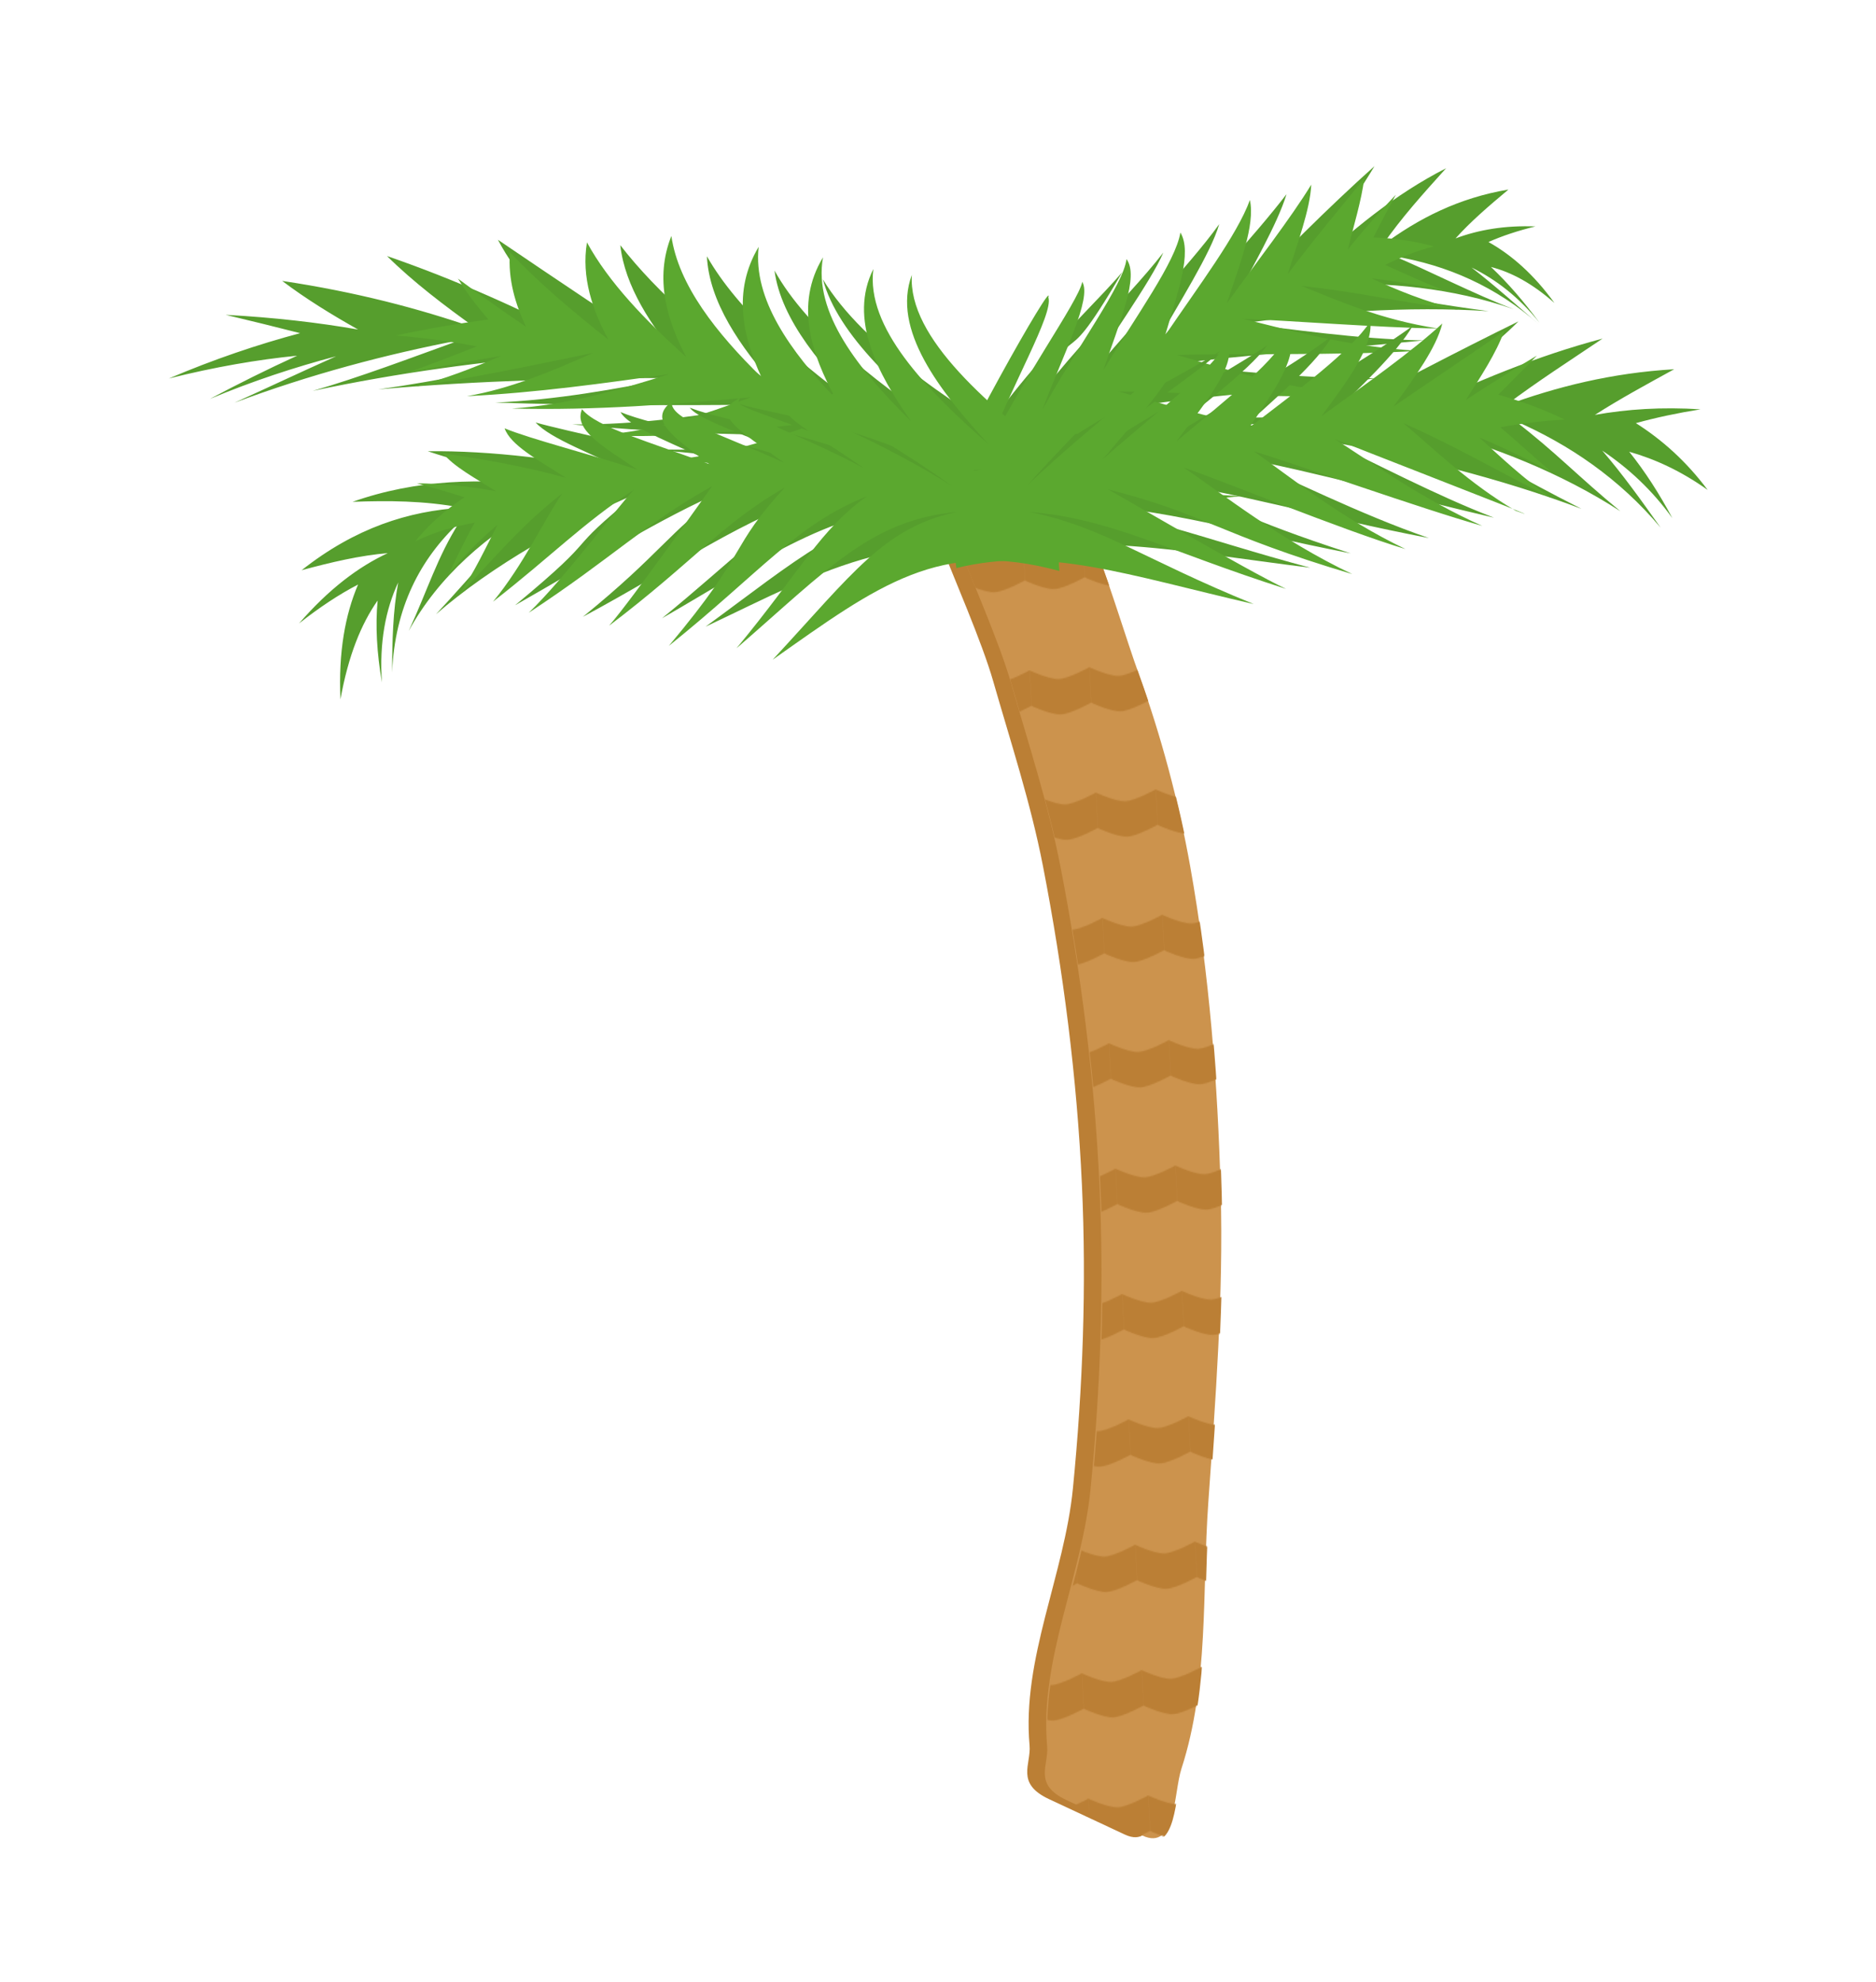 <?xml version="1.0" encoding="UTF-8" standalone="no"?>
<!-- Created with Inkscape (http://www.inkscape.org/) -->

<svg
   xmlns:dc="http://purl.org/dc/elements/1.1/"
   xmlns:cc="http://creativecommons.org/ns#"
   xmlns:rdf="http://www.w3.org/1999/02/22-rdf-syntax-ns#"
   xmlns:svg="http://www.w3.org/2000/svg"
   xmlns="http://www.w3.org/2000/svg"
   xmlns:xlink="http://www.w3.org/1999/xlink"
   xmlns:sodipodi="http://sodipodi.sourceforge.net/DTD/sodipodi-0.dtd"
   xmlns:inkscape="http://www.inkscape.org/namespaces/inkscape"
   sodipodi:docname="smallpalm2.svg"
   inkscape:version="0.91 r13725"
   version="1.1"
   id="svg4193"
   viewBox="0 0 549.176 580.049"
   height="163.703mm"
   width="154.99mm">
  <defs
     id="defs4195">
    <inkscape:path-effect
       effect="envelope"
       id="path-effect7889"
       is_visible="true"
       yy="true"
       xx="true"
       bendpath1="m -197.058,-550.09 275.491,0"
       bendpath2="m 78.433,-550.09 0,1318.063"
       bendpath3="m -197.058,767.973 275.491,0"
       bendpath4="m -197.058,-550.09 0,1318.063" />
    <inkscape:path-effect
       effect="envelope"
       id="path-effect4718"
       is_visible="true"
       yy="true"
       xx="true"
       bendpath1="m -218.818,-553.05 298.422,0"
       bendpath2="M 79.604,-553.05 82.159,1025.013"
       bendpath3="m -218.818,765.965 298.422,0"
       bendpath4="m -218.818,-553.05 0,1319.015"
       bendpath2-nodetypes="cc" />
    <inkscape:path-effect
       effect="envelope"
       id="path-effect4264"
       is_visible="true"
       yy="true"
       xx="true"
       bendpath1="m 118.748,-656.49 1235.858,0"
       bendpath2="m 1354.607,-484.49 0,147.612"
       bendpath3="m 118.748,-336.878 1235.858,0"
       bendpath4="m 118.748,-656.49 0,319.612"
       bendpath2-nodetypes="cc" />
    <inkscape:path-effect
       effect="envelope"
       id="path-effect4863"
       is_visible="true"
       yy="true"
       xx="true"
       bendpath1="m -111.117,882.657 c -166.042,-209.666 680.728,208.477 1549.574,0"
       bendpath2="m 1438.457,882.657 0,292.944"
       bendpath3="m -111.117,1175.601 1549.574,0"
       bendpath4="m -111.117,882.657 0,292.944"
       bendpath1-nodetypes="cc" />
    <inkscape:path-effect
       effect="envelope"
       id="path-effect4264-4"
       is_visible="true"
       yy="true"
       xx="true"
       bendpath1="m 118.748,-656.49 1243.858,152"
       bendpath2="m 1354.607,-484.49 -2,581.612"
       bendpath3="m 118.748,-336.878 1235.858,0"
       bendpath4="m 118.748,-656.49 0,319.612"
       bendpath2-nodetypes="cc"
       bendpath1-nodetypes="cc" />
    <inkscape:path-effect
       effect="envelope"
       id="path-effect4264-7"
       is_visible="true"
       yy="true"
       xx="true"
       bendpath1="m 118.748,-656.49 854.021,-114.551"
       bendpath2="M 1354.607,-484.49 870.946,-175.658"
       bendpath3="m 118.748,-336.878 1235.858,0"
       bendpath4="m 118.748,-656.49 0,319.612"
       bendpath2-nodetypes="cc"
       bendpath1-nodetypes="cc" />
    <inkscape:path-effect
       effect="envelope"
       id="path-effect4264-7-0"
       is_visible="true"
       yy="true"
       xx="true"
       bendpath1="m 118.748,-656.49 854.021,-114.551"
       bendpath2="m 1286.725,-676.824 -280.014,515.308"
       bendpath3="m 118.748,-336.878 1235.858,0"
       bendpath4="m 118.748,-656.49 0,319.612"
       bendpath2-nodetypes="cc"
       bendpath1-nodetypes="cc" />
    <inkscape:path-effect
       effect="envelope"
       id="path-effect4264-7-0-3"
       is_visible="true"
       yy="true"
       xx="true"
       bendpath1="m 118.748,-656.49 854.021,-114.551"
       bendpath2="m 1154.616,-607.306 -283.67,431.648"
       bendpath3="m 118.748,-336.878 1235.858,0"
       bendpath4="m 118.748,-656.49 0,319.612"
       bendpath2-nodetypes="cc"
       bendpath1-nodetypes="cc" />
    <inkscape:path-effect
       effect="envelope"
       id="path-effect4264-7-0-3-6"
       is_visible="true"
       yy="true"
       xx="true"
       bendpath1="m 118.748,-656.49 854.021,-114.551"
       bendpath2="M 1354.607,-484.49 870.946,-175.658"
       bendpath3="m 118.748,-336.878 1235.858,0"
       bendpath4="m 118.748,-656.49 0,319.612"
       bendpath2-nodetypes="cc"
       bendpath1-nodetypes="cc" />
    <inkscape:path-effect
       effect="envelope"
       id="path-effect4264-7-3"
       is_visible="true"
       yy="true"
       xx="true"
       bendpath1="m 118.748,-656.49 854.021,-114.551"
       bendpath2="m 1354.607,-484.49 -72.8,434.536"
       bendpath3="m 118.748,-336.878 1235.858,0"
       bendpath4="m 118.748,-656.49 0,319.612"
       bendpath2-nodetypes="cc"
       bendpath1-nodetypes="cc" />
    <inkscape:path-effect
       effect="envelope"
       id="path-effect4264-7-3-5"
       is_visible="true"
       yy="true"
       xx="true"
       bendpath1="m 118.748,-656.49 854.021,-114.551"
       bendpath2="m 1354.607,-484.49 -72.8,434.536"
       bendpath3="m 118.748,-336.878 1235.858,0"
       bendpath4="m 118.748,-656.49 0,319.612"
       bendpath2-nodetypes="cc"
       bendpath1-nodetypes="cc" />
    <inkscape:path-effect
       effect="envelope"
       id="path-effect4264-7-0-3-4"
       is_visible="true"
       yy="true"
       xx="true"
       bendpath1="m 118.748,-656.49 854.021,-114.551"
       bendpath2="m 1154.616,-607.306 -283.67,431.648"
       bendpath3="m 118.748,-336.878 1235.858,0"
       bendpath4="m 118.748,-656.49 0,319.612"
       bendpath2-nodetypes="cc"
       bendpath1-nodetypes="cc" />
    <inkscape:path-effect
       effect="envelope"
       id="path-effect4264-7-0-6"
       is_visible="true"
       yy="true"
       xx="true"
       bendpath1="m 118.748,-656.49 854.021,-114.551"
       bendpath2="m 1286.725,-676.824 -280.014,515.308"
       bendpath3="m 118.748,-336.878 1235.858,0"
       bendpath4="m 118.748,-656.49 0,319.612"
       bendpath2-nodetypes="cc"
       bendpath1-nodetypes="cc" />
    <inkscape:path-effect
       effect="envelope"
       id="path-effect4264-7-9"
       is_visible="true"
       yy="true"
       xx="true"
       bendpath1="m 118.748,-656.49 854.021,-114.551"
       bendpath2="M 1354.607,-484.49 870.946,-175.658"
       bendpath3="m 118.748,-336.878 1235.858,0"
       bendpath4="m 118.748,-656.49 0,319.612"
       bendpath2-nodetypes="cc"
       bendpath1-nodetypes="cc" />
    <inkscape:path-effect
       effect="envelope"
       id="path-effect4264-7-5"
       is_visible="true"
       yy="true"
       xx="true"
       bendpath1="m 118.748,-656.49 854.021,-114.551"
       bendpath2="M 1354.607,-484.49 870.946,-175.658"
       bendpath3="m 118.748,-336.878 1235.858,0"
       bendpath4="m 118.748,-656.49 0,319.612"
       bendpath2-nodetypes="cc"
       bendpath1-nodetypes="cc" />
    <inkscape:path-effect
       effect="envelope"
       id="path-effect4264-7-0-37"
       is_visible="true"
       yy="true"
       xx="true"
       bendpath1="m 118.748,-656.49 854.021,-114.551"
       bendpath2="m 1286.725,-676.824 -280.014,515.308"
       bendpath3="m 118.748,-336.878 1235.858,0"
       bendpath4="m 118.748,-656.49 0,319.612"
       bendpath2-nodetypes="cc"
       bendpath1-nodetypes="cc" />
    <inkscape:path-effect
       effect="envelope"
       id="path-effect4264-7-0-3-5"
       is_visible="true"
       yy="true"
       xx="true"
       bendpath1="m 118.748,-656.49 854.021,-114.551"
       bendpath2="m 1154.616,-607.306 -283.67,431.648"
       bendpath3="m 118.748,-336.878 1235.858,0"
       bendpath4="m 118.748,-656.49 0,319.612"
       bendpath2-nodetypes="cc"
       bendpath1-nodetypes="cc" />
    <inkscape:path-effect
       effect="envelope"
       id="path-effect4264-7-3-1"
       is_visible="true"
       yy="true"
       xx="true"
       bendpath1="m 118.748,-656.49 854.021,-114.551"
       bendpath2="m 1354.607,-484.49 -72.8,434.536"
       bendpath3="m 118.748,-336.878 1235.858,0"
       bendpath4="m 118.748,-656.49 0,319.612"
       bendpath2-nodetypes="cc"
       bendpath1-nodetypes="cc" />
    <pattern
       patternUnits="userSpaceOnUse"
       width="70"
       height="150"
       patternTransform="translate(-348.18,-201.76)"
       id="pattern7879">
      <rect
         y="-5.6843419e-014"
         x="3.0517578e-005"
         height="19"
         width="70"
         id="rect7798"
         style="opacity:1;fill:#bb7f35;fill-opacity:1;stroke:none;stroke-width:6;stroke-linecap:butt;stroke-linejoin:miter;stroke-miterlimit:4;stroke-dasharray:none;stroke-dashoffset:0;stroke-opacity:1" />
      <rect
         y="19"
         x="0"
         height="131"
         width="70"
         id="rect7798-7"
         style="opacity:1;fill:#bb7f35;fill-opacity:0;stroke:none;stroke-width:6;stroke-linecap:butt;stroke-linejoin:miter;stroke-miterlimit:4;stroke-dasharray:none;stroke-dashoffset:0;stroke-opacity:1" />
    </pattern>
    <pattern
       patternUnits="userSpaceOnUse"
       width="186.676"
       height="104.652"
       patternTransform="translate(-479.88,-126.746)"
       id="pattern7911">
      <path
         sodipodi:nodetypes="csccscc"
         inkscape:connector-curvature="0"
         id="rect7893"
         d="M 0,0 C 0,0 65.054,8.485 96.167,8.485 127.279,8.485 186.676,0 186.676,0 l 0,29.698 c 0,0 -59.397,8.485 -90.51,8.485 C 65.054,38.184 0,29.698 0,29.698 Z"
         style="opacity:1;fill:#bb7f35;fill-opacity:1;stroke:none;stroke-width:6;stroke-linecap:butt;stroke-linejoin:miter;stroke-miterlimit:4;stroke-dasharray:none;stroke-dashoffset:0;stroke-opacity:1" />
      <path
         sodipodi:nodetypes="csccscc"
         inkscape:connector-curvature="0"
         id="rect7893-4"
         d="m 0,29.698 c 0,0 65.054,7.857 96.167,7.857 31.113,0 90.51,-7.857 90.51,-7.857 l 0,67.097 c 0,0 -59.397,7.857 -90.51,7.857 C 65.054,104.652 0,96.795 0,96.795 Z"
         style="opacity:0;fill:#bb7f35;fill-opacity:1;stroke:none;stroke-width:6;stroke-linecap:butt;stroke-linejoin:miter;stroke-miterlimit:4;stroke-dasharray:none;stroke-dashoffset:0;stroke-opacity:1" />
    </pattern>
    <pattern
       patternUnits="userSpaceOnUse"
       width="186.676"
       height="104.652"
       patternTransform="translate(-479.88,-126.746)"
       id="pattern7911-6">
      <path
         sodipodi:nodetypes="csccscc"
         inkscape:connector-curvature="0"
         id="rect7893-7"
         d="M 0,0 C 0,0 65.054,8.485 96.167,8.485 127.279,8.485 186.676,0 186.676,0 l 0,29.698 c 0,0 -59.397,8.485 -90.51,8.485 C 65.054,38.184 0,29.698 0,29.698 Z"
         style="opacity:1;fill:#bb7f35;fill-opacity:1;stroke:none;stroke-width:6;stroke-linecap:butt;stroke-linejoin:miter;stroke-miterlimit:4;stroke-dasharray:none;stroke-dashoffset:0;stroke-opacity:1" />
      <path
         sodipodi:nodetypes="csccscc"
         inkscape:connector-curvature="0"
         id="rect7893-4-0"
         d="m 0,29.698 c 0,0 65.054,7.857 96.167,7.857 31.113,0 90.51,-7.857 90.51,-7.857 l 0,67.097 c 0,0 -59.397,7.857 -90.51,7.857 C 65.054,104.652 0,96.795 0,96.795 Z"
         style="opacity:0;fill:#bb7f35;fill-opacity:1;stroke:none;stroke-width:6;stroke-linecap:butt;stroke-linejoin:miter;stroke-miterlimit:4;stroke-dasharray:none;stroke-dashoffset:0;stroke-opacity:1" />
    </pattern>
    <inkscape:path-effect
       effect="envelope"
       id="path-effect7889-8"
       is_visible="true"
       yy="true"
       xx="true"
       bendpath1="m -201.691,-275.519 275.491,0"
       bendpath2="m 73.8,-275.519 0,1318.063"
       bendpath3="m -201.691,1042.544 275.491,0"
       bendpath4="m -201.691,-275.519 0,1318.063" />
    <inkscape:path-effect
       effect="envelope"
       id="path-effect4718-8"
       is_visible="true"
       yy="true"
       xx="true"
       bendpath1="m -218.818,-553.05 298.422,0"
       bendpath2="M 79.604,-553.05 82.159,1025.013"
       bendpath3="m -218.818,765.965 298.422,0"
       bendpath4="m -218.818,-553.05 0,1319.015"
       bendpath2-nodetypes="cc" />
    <inkscape:path-effect
       bendpath1-nodetypes="cc"
       bendpath4="m -111.117,882.657 0,292.944"
       bendpath3="m -111.117,1175.601 1549.574,0"
       bendpath2="m 1438.457,882.657 0,292.944"
       bendpath1="m -111.117,882.657 c -166.042,-209.666 680.728,208.477 1549.574,0"
       xx="true"
       yy="true"
       is_visible="true"
       id="path-effect4863-7"
       effect="envelope" />
    <inkscape:path-effect
       effect="envelope"
       id="path-effect4264-7-0-3-61"
       is_visible="true"
       yy="true"
       xx="true"
       bendpath1="m 118.748,-656.49 854.021,-114.551"
       bendpath2="m 1154.616,-607.306 -283.67,431.648"
       bendpath3="m 118.748,-336.878 1235.858,0"
       bendpath4="m 118.748,-656.49 0,319.612"
       bendpath2-nodetypes="cc"
       bendpath1-nodetypes="cc" />
    <inkscape:path-effect
       effect="envelope"
       id="path-effect4264-7-3-50"
       is_visible="true"
       yy="true"
       xx="true"
       bendpath1="m 118.748,-656.49 854.021,-114.551"
       bendpath2="m 1354.607,-484.49 -72.8,434.536"
       bendpath3="m 118.748,-336.878 1235.858,0"
       bendpath4="m 118.748,-656.49 0,319.612"
       bendpath2-nodetypes="cc"
       bendpath1-nodetypes="cc" />
    <inkscape:path-effect
       effect="envelope"
       id="path-effect4264-7-7"
       is_visible="true"
       yy="true"
       xx="true"
       bendpath1="m 118.748,-656.49 854.021,-114.551"
       bendpath2="M 1354.607,-484.49 870.946,-175.658"
       bendpath3="m 118.748,-336.878 1235.858,0"
       bendpath4="m 118.748,-656.49 0,319.612"
       bendpath2-nodetypes="cc"
       bendpath1-nodetypes="cc" />
    <inkscape:path-effect
       effect="envelope"
       id="path-effect4264-7-0-4"
       is_visible="true"
       yy="true"
       xx="true"
       bendpath1="m 118.748,-656.49 854.021,-114.551"
       bendpath2="m 1286.725,-676.824 -280.014,515.308"
       bendpath3="m 118.748,-336.878 1235.858,0"
       bendpath4="m 118.748,-656.49 0,319.612"
       bendpath2-nodetypes="cc"
       bendpath1-nodetypes="cc" />
    <pattern
       patternUnits="userSpaceOnUse"
       width="186.676"
       height="104.652"
       patternTransform="translate(-479.88,-126.746)"
       id="pattern7911-1">
      <path
         sodipodi:nodetypes="csccscc"
         inkscape:connector-curvature="0"
         id="rect7893-42"
         d="M 0,0 C 0,0 65.054,8.485 96.167,8.485 127.279,8.485 186.676,0 186.676,0 l 0,29.698 c 0,0 -59.397,8.485 -90.51,8.485 C 65.054,38.184 0,29.698 0,29.698 Z"
         style="opacity:1;fill:#bb7f35;fill-opacity:1;stroke:none;stroke-width:6;stroke-linecap:butt;stroke-linejoin:miter;stroke-miterlimit:4;stroke-dasharray:none;stroke-dashoffset:0;stroke-opacity:1" />
      <path
         sodipodi:nodetypes="csccscc"
         inkscape:connector-curvature="0"
         id="rect7893-4-1"
         d="m 0,29.698 c 0,0 65.054,7.857 96.167,7.857 31.113,0 90.51,-7.857 90.51,-7.857 l 0,67.097 c 0,0 -59.397,7.857 -90.51,7.857 C 65.054,104.652 0,96.795 0,96.795 Z"
         style="opacity:0;fill:#bb7f35;fill-opacity:1;stroke:none;stroke-width:6;stroke-linecap:butt;stroke-linejoin:miter;stroke-miterlimit:4;stroke-dasharray:none;stroke-dashoffset:0;stroke-opacity:1" />
    </pattern>
    <inkscape:path-effect
       effect="envelope"
       id="path-effect7889-3"
       is_visible="true"
       yy="true"
       xx="true"
       bendpath1="m -197.058,-550.09 275.491,0"
       bendpath2="m 78.433,-550.09 0,1318.063"
       bendpath3="m -197.058,767.973 275.491,0"
       bendpath4="m -197.058,-550.09 0,1318.063" />
    <filter
       style="color-interpolation-filters:sRGB"
       inkscape:label="Lightness-Contrast"
       id="filter4779">
      <feColorMatrix
         values="0.932 0 0 -0.04 0.034 0 0.932 0 -0.04 0.034 0 0 0.932 -0.04 0.034 0 0 0 1 0"
         id="feColorMatrix4781" />
    </filter>
    <filter
       style="color-interpolation-filters:sRGB"
       inkscape:label="Lightness-Contrast"
       id="filter4783">
      <feColorMatrix
         values="0.932 0 0 -0.04 0.034 0 0.932 0 -0.04 0.034 0 0 0.932 -0.04 0.034 0 0 0 1 0"
         id="feColorMatrix4785" />
    </filter>
    <filter
       style="color-interpolation-filters:sRGB"
       inkscape:label="Lightness-Contrast"
       id="filter4779-7">
      <feColorMatrix
         values="0.932 0 0 -0.04 0.034 0 0.932 0 -0.04 0.034 0 0 0.932 -0.04 0.034 0 0 0 1 0"
         id="feColorMatrix4781-4" />
    </filter>
    <pattern
       patternUnits="userSpaceOnUse"
       width="186.676"
       height="104.652"
       patternTransform="translate(-479.88,-126.746)"
       id="pattern7911-1-1">
      <path
         sodipodi:nodetypes="csccscc"
         inkscape:connector-curvature="0"
         id="rect7893-42-4"
         d="M 0,0 C 0,0 65.054,8.485 96.167,8.485 127.279,8.485 186.676,0 186.676,0 l 0,29.698 c 0,0 -59.397,8.485 -90.51,8.485 C 65.054,38.184 0,29.698 0,29.698 Z"
         style="opacity:1;fill:#bb7f35;fill-opacity:1;stroke:none;stroke-width:6;stroke-linecap:butt;stroke-linejoin:miter;stroke-miterlimit:4;stroke-dasharray:none;stroke-dashoffset:0;stroke-opacity:1" />
      <path
         sodipodi:nodetypes="csccscc"
         inkscape:connector-curvature="0"
         id="rect7893-4-1-5"
         d="m 0,29.698 c 0,0 65.054,7.857 96.167,7.857 31.113,0 90.51,-7.857 90.51,-7.857 l 0,67.097 c 0,0 -59.397,7.857 -90.51,7.857 C 65.054,104.652 0,96.795 0,96.795 Z"
         style="opacity:0;fill:#bb7f35;fill-opacity:1;stroke:none;stroke-width:6;stroke-linecap:butt;stroke-linejoin:miter;stroke-miterlimit:4;stroke-dasharray:none;stroke-dashoffset:0;stroke-opacity:1" />
    </pattern>
    <inkscape:path-effect
       effect="envelope"
       id="path-effect7889-3-1"
       is_visible="true"
       yy="true"
       xx="true"
       bendpath1="m -197.058,-550.09 275.491,0"
       bendpath2="m 78.433,-550.09 0,1318.063"
       bendpath3="m -197.058,767.973 275.491,0"
       bendpath4="m -197.058,-550.09 0,1318.063" />
    <filter
       style="color-interpolation-filters:sRGB"
       inkscape:label="Lightness-Contrast"
       id="filter4783-2">
      <feColorMatrix
         values="0.932 0 0 -0.04 0.034 0 0.932 0 -0.04 0.034 0 0 0.932 -0.04 0.034 0 0 0 1 0"
         id="feColorMatrix4785-8" />
    </filter>
    <inkscape:path-effect
       effect="envelope"
       id="path-effect4264-7-0-3-61-1"
       is_visible="true"
       yy="true"
       xx="true"
       bendpath1="m 118.748,-656.49 854.021,-114.551"
       bendpath2="m 1154.616,-607.306 -283.67,431.648"
       bendpath3="m 118.748,-336.878 1235.858,0"
       bendpath4="m 118.748,-656.49 0,319.612"
       bendpath2-nodetypes="cc"
       bendpath1-nodetypes="cc" />
    <inkscape:path-effect
       effect="envelope"
       id="path-effect4264-7-3-50-8"
       is_visible="true"
       yy="true"
       xx="true"
       bendpath1="m 118.748,-656.49 854.021,-114.551"
       bendpath2="m 1354.607,-484.49 -72.8,434.536"
       bendpath3="m 118.748,-336.878 1235.858,0"
       bendpath4="m 118.748,-656.49 0,319.612"
       bendpath2-nodetypes="cc"
       bendpath1-nodetypes="cc" />
    <inkscape:path-effect
       effect="envelope"
       id="path-effect4264-7-7-7"
       is_visible="true"
       yy="true"
       xx="true"
       bendpath1="m 118.748,-656.49 854.021,-114.551"
       bendpath2="M 1354.607,-484.49 870.946,-175.658"
       bendpath3="m 118.748,-336.878 1235.858,0"
       bendpath4="m 118.748,-656.49 0,319.612"
       bendpath2-nodetypes="cc"
       bendpath1-nodetypes="cc" />
    <inkscape:path-effect
       effect="envelope"
       id="path-effect4264-7-0-4-3"
       is_visible="true"
       yy="true"
       xx="true"
       bendpath1="m 118.748,-656.49 854.021,-114.551"
       bendpath2="m 1286.725,-676.824 -280.014,515.308"
       bendpath3="m 118.748,-336.878 1235.858,0"
       bendpath4="m 118.748,-656.49 0,319.612"
       bendpath2-nodetypes="cc"
       bendpath1-nodetypes="cc" />
    <inkscape:path-effect
       effect="envelope"
       id="path-effect4264-7-0-3-7"
       is_visible="true"
       yy="true"
       xx="true"
       bendpath1="m 118.748,-656.49 854.021,-114.551"
       bendpath2="m 1154.616,-607.306 -283.67,431.648"
       bendpath3="m 118.748,-336.878 1235.858,0"
       bendpath4="m 118.748,-656.49 0,319.612"
       bendpath2-nodetypes="cc"
       bendpath1-nodetypes="cc" />
    <inkscape:path-effect
       effect="envelope"
       id="path-effect4264-7-3-19"
       is_visible="true"
       yy="true"
       xx="true"
       bendpath1="m 118.748,-656.49 854.021,-114.551"
       bendpath2="m 1354.607,-484.49 -72.8,434.536"
       bendpath3="m 118.748,-336.878 1235.858,0"
       bendpath4="m 118.748,-656.49 0,319.612"
       bendpath2-nodetypes="cc"
       bendpath1-nodetypes="cc" />
    <inkscape:path-effect
       effect="envelope"
       id="path-effect4264-7-54"
       is_visible="true"
       yy="true"
       xx="true"
       bendpath1="m 118.748,-656.49 854.021,-114.551"
       bendpath2="M 1354.607,-484.49 870.946,-175.658"
       bendpath3="m 118.748,-336.878 1235.858,0"
       bendpath4="m 118.748,-656.49 0,319.612"
       bendpath2-nodetypes="cc"
       bendpath1-nodetypes="cc" />
    <inkscape:path-effect
       effect="envelope"
       id="path-effect4264-7-0-5"
       is_visible="true"
       yy="true"
       xx="true"
       bendpath1="m 118.748,-656.49 854.021,-114.551"
       bendpath2="m 1286.725,-676.824 -280.014,515.308"
       bendpath3="m 118.748,-336.878 1235.858,0"
       bendpath4="m 118.748,-656.49 0,319.612"
       bendpath2-nodetypes="cc"
       bendpath1-nodetypes="cc" />
    <pattern
       inkscape:collect="always"
       xlink:href="#pattern7911-8"
       id="pattern7917-3"
       patternTransform="matrix(0.303,0.016,-0.059,1.131,-479.88,-126.746)" />
    <pattern
       patternUnits="userSpaceOnUse"
       width="186.676"
       height="104.652"
       patternTransform="translate(-479.88,-126.746)"
       id="pattern7911-8">
      <path
         sodipodi:nodetypes="csccscc"
         inkscape:connector-curvature="0"
         id="rect7893-8"
         d="M 0,0 C 0,0 65.054,8.485 96.167,8.485 127.279,8.485 186.676,0 186.676,0 l 0,29.698 c 0,0 -59.397,8.485 -90.51,8.485 C 65.054,38.184 0,29.698 0,29.698 Z"
         style="opacity:1;fill:#bb7f35;fill-opacity:1;stroke:none;stroke-width:6;stroke-linecap:butt;stroke-linejoin:miter;stroke-miterlimit:4;stroke-dasharray:none;stroke-dashoffset:0;stroke-opacity:1" />
      <path
         sodipodi:nodetypes="csccscc"
         inkscape:connector-curvature="0"
         id="rect7893-4-6"
         d="m 0,29.698 c 0,0 65.054,7.857 96.167,7.857 31.113,0 90.51,-7.857 90.51,-7.857 l 0,67.097 c 0,0 -59.397,7.857 -90.51,7.857 C 65.054,104.652 0,96.795 0,96.795 Z"
         style="opacity:0;fill:#bb7f35;fill-opacity:1;stroke:none;stroke-width:6;stroke-linecap:butt;stroke-linejoin:miter;stroke-miterlimit:4;stroke-dasharray:none;stroke-dashoffset:0;stroke-opacity:1" />
    </pattern>
    <inkscape:path-effect
       effect="envelope"
       id="path-effect7889-4"
       is_visible="true"
       yy="true"
       xx="true"
       bendpath1="m -197.058,-550.09 275.491,0"
       bendpath2="m 78.433,-550.09 0,1318.063"
       bendpath3="m -197.058,767.973 275.491,0"
       bendpath4="m -197.058,-550.09 0,1318.063" />
    <pattern
       patternUnits="userSpaceOnUse"
       width="186.676"
       height="104.652"
       patternTransform="translate(-479.88,-126.746)"
       id="pattern7911-8-2">
      <path
         sodipodi:nodetypes="csccscc"
         inkscape:connector-curvature="0"
         id="rect7893-8-2"
         d="M 0,0 C 0,0 65.054,8.485 96.167,8.485 127.279,8.485 186.676,0 186.676,0 l 0,29.698 c 0,0 -59.397,8.485 -90.51,8.485 C 65.054,38.184 0,29.698 0,29.698 Z"
         style="opacity:1;fill:#bb7f35;fill-opacity:1;stroke:none;stroke-width:6;stroke-linecap:butt;stroke-linejoin:miter;stroke-miterlimit:4;stroke-dasharray:none;stroke-dashoffset:0;stroke-opacity:1" />
      <path
         sodipodi:nodetypes="csccscc"
         inkscape:connector-curvature="0"
         id="rect7893-4-6-2"
         d="m 0,29.698 c 0,0 65.054,7.857 96.167,7.857 31.113,0 90.51,-7.857 90.51,-7.857 l 0,67.097 c 0,0 -59.397,7.857 -90.51,7.857 C 65.054,104.652 0,96.795 0,96.795 Z"
         style="opacity:0;fill:#bb7f35;fill-opacity:1;stroke:none;stroke-width:6;stroke-linecap:butt;stroke-linejoin:miter;stroke-miterlimit:4;stroke-dasharray:none;stroke-dashoffset:0;stroke-opacity:1" />
    </pattern>
    <inkscape:path-effect
       effect="envelope"
       id="path-effect7889-4-6"
       is_visible="true"
       yy="true"
       xx="true"
       bendpath1="m -197.058,-550.09 275.491,0"
       bendpath2="m 78.433,-550.09 0,1318.063"
       bendpath3="m -197.058,767.973 275.491,0"
       bendpath4="m -197.058,-550.09 0,1318.063" />
    <inkscape:path-effect
       effect="envelope"
       id="path-effect4264-7-0-3-7-8"
       is_visible="true"
       yy="true"
       xx="true"
       bendpath1="m 118.748,-656.49 854.021,-114.551"
       bendpath2="m 1154.616,-607.306 -283.67,431.648"
       bendpath3="m 118.748,-336.878 1235.858,0"
       bendpath4="m 118.748,-656.49 0,319.612"
       bendpath2-nodetypes="cc"
       bendpath1-nodetypes="cc" />
    <inkscape:path-effect
       effect="envelope"
       id="path-effect4264-7-3-19-3"
       is_visible="true"
       yy="true"
       xx="true"
       bendpath1="m 118.748,-656.49 854.021,-114.551"
       bendpath2="m 1354.607,-484.49 -72.8,434.536"
       bendpath3="m 118.748,-336.878 1235.858,0"
       bendpath4="m 118.748,-656.49 0,319.612"
       bendpath2-nodetypes="cc"
       bendpath1-nodetypes="cc" />
    <inkscape:path-effect
       effect="envelope"
       id="path-effect4264-7-54-4"
       is_visible="true"
       yy="true"
       xx="true"
       bendpath1="m 118.748,-656.49 854.021,-114.551"
       bendpath2="M 1354.607,-484.49 870.946,-175.658"
       bendpath3="m 118.748,-336.878 1235.858,0"
       bendpath4="m 118.748,-656.49 0,319.612"
       bendpath2-nodetypes="cc"
       bendpath1-nodetypes="cc" />
    <inkscape:path-effect
       effect="envelope"
       id="path-effect4264-7-0-5-2"
       is_visible="true"
       yy="true"
       xx="true"
       bendpath1="m 118.748,-656.49 854.021,-114.551"
       bendpath2="m 1286.725,-676.824 -280.014,515.308"
       bendpath3="m 118.748,-336.878 1235.858,0"
       bendpath4="m 118.748,-656.49 0,319.612"
       bendpath2-nodetypes="cc"
       bendpath1-nodetypes="cc" />
    <filter
       style="color-interpolation-filters:sRGB"
       inkscape:label="Lightness-Contrast"
       id="filter6166">
      <feColorMatrix
         values="0.828 0 0 -0.043 0.086 0 0.828 0 -0.043 0.086 0 0 0.828 -0.043 0.086 0 0 0 1 0"
         id="feColorMatrix6168"
         result="fbSourceGraphic" />
      <feColorMatrix
         result="fbSourceGraphicAlpha"
         in="fbSourceGraphic"
         values="0 0 0 -1 0 0 0 0 -1 0 0 0 0 -1 0 0 0 0 1 0"
         id="feColorMatrix6182" />
      <feColorMatrix
         id="feColorMatrix6184"
         values="0.828 0 0 -0.043 0.086 0 0.828 0 -0.043 0.086 0 0 0.828 -0.043 0.086 0 0 0 1 0"
         in="fbSourceGraphic"
         result="fbSourceGraphic" />
      <feColorMatrix
         result="fbSourceGraphicAlpha"
         in="fbSourceGraphic"
         values="0 0 0 -1 0 0 0 0 -1 0 0 0 0 -1 0 0 0 0 1 0"
         id="feColorMatrix6198" />
      <feColorMatrix
         id="feColorMatrix6200"
         values="0.828 0 0 -0.043 0.086 0 0.828 0 -0.043 0.086 0 0 0.828 -0.043 0.086 0 0 0 1 0"
         in="fbSourceGraphic" />
    </filter>
    <filter
       style="color-interpolation-filters:sRGB"
       inkscape:label="Lightness-Contrast"
       id="filter6170">
      <feColorMatrix
         values="0.828 0 0 -0.043 0.086 0 0.828 0 -0.043 0.086 0 0 0.828 -0.043 0.086 0 0 0 1 0"
         id="feColorMatrix6172"
         result="fbSourceGraphic" />
      <feColorMatrix
         result="fbSourceGraphicAlpha"
         in="fbSourceGraphic"
         values="0 0 0 -1 0 0 0 0 -1 0 0 0 0 -1 0 0 0 0 1 0"
         id="feColorMatrix6186" />
      <feColorMatrix
         id="feColorMatrix6188"
         values="0.828 0 0 -0.043 0.086 0 0.828 0 -0.043 0.086 0 0 0.828 -0.043 0.086 0 0 0 1 0"
         in="fbSourceGraphic"
         result="fbSourceGraphic" />
      <feColorMatrix
         result="fbSourceGraphicAlpha"
         in="fbSourceGraphic"
         values="0 0 0 -1 0 0 0 0 -1 0 0 0 0 -1 0 0 0 0 1 0"
         id="feColorMatrix6202" />
      <feColorMatrix
         id="feColorMatrix6204"
         values="0.828 0 0 -0.043 0.086 0 0.828 0 -0.043 0.086 0 0 0.828 -0.043 0.086 0 0 0 1 0"
         in="fbSourceGraphic" />
    </filter>
    <filter
       style="color-interpolation-filters:sRGB"
       inkscape:label="Lightness-Contrast"
       id="filter6174">
      <feColorMatrix
         values="0.828 0 0 -0.043 0.086 0 0.828 0 -0.043 0.086 0 0 0.828 -0.043 0.086 0 0 0 1 0"
         id="feColorMatrix6176"
         result="fbSourceGraphic" />
      <feColorMatrix
         result="fbSourceGraphicAlpha"
         in="fbSourceGraphic"
         values="0 0 0 -1 0 0 0 0 -1 0 0 0 0 -1 0 0 0 0 1 0"
         id="feColorMatrix6190" />
      <feColorMatrix
         id="feColorMatrix6192"
         values="0.828 0 0 -0.043 0.086 0 0.828 0 -0.043 0.086 0 0 0.828 -0.043 0.086 0 0 0 1 0"
         in="fbSourceGraphic"
         result="fbSourceGraphic" />
      <feColorMatrix
         result="fbSourceGraphicAlpha"
         in="fbSourceGraphic"
         values="0 0 0 -1 0 0 0 0 -1 0 0 0 0 -1 0 0 0 0 1 0"
         id="feColorMatrix6206" />
      <feColorMatrix
         id="feColorMatrix6208"
         values="0.828 0 0 -0.043 0.086 0 0.828 0 -0.043 0.086 0 0 0.828 -0.043 0.086 0 0 0 1 0"
         in="fbSourceGraphic" />
    </filter>
    <filter
       style="color-interpolation-filters:sRGB"
       inkscape:label="Lightness-Contrast"
       id="filter6178">
      <feColorMatrix
         values="0.828 0 0 -0.043 0.086 0 0.828 0 -0.043 0.086 0 0 0.828 -0.043 0.086 0 0 0 1 0"
         id="feColorMatrix6180"
         result="fbSourceGraphic" />
      <feColorMatrix
         result="fbSourceGraphicAlpha"
         in="fbSourceGraphic"
         values="0 0 0 -1 0 0 0 0 -1 0 0 0 0 -1 0 0 0 0 1 0"
         id="feColorMatrix6194" />
      <feColorMatrix
         id="feColorMatrix6196"
         values="0.828 0 0 -0.043 0.086 0 0.828 0 -0.043 0.086 0 0 0.828 -0.043 0.086 0 0 0 1 0"
         in="fbSourceGraphic"
         result="fbSourceGraphic" />
      <feColorMatrix
         result="fbSourceGraphicAlpha"
         in="fbSourceGraphic"
         values="0 0 0 -1 0 0 0 0 -1 0 0 0 0 -1 0 0 0 0 1 0"
         id="feColorMatrix6210" />
      <feColorMatrix
         id="feColorMatrix6212"
         values="0.828 0 0 -0.043 0.086 0 0.828 0 -0.043 0.086 0 0 0.828 -0.043 0.086 0 0 0 1 0"
         in="fbSourceGraphic" />
    </filter>
    <inkscape:path-effect
       effect="envelope"
       id="path-effect4718-81"
       is_visible="true"
       yy="true"
       xx="true"
       bendpath1="m -218.818,-553.05 298.422,0"
       bendpath2="M 79.604,-553.05 82.159,1025.013"
       bendpath3="m -218.818,765.965 298.422,0"
       bendpath4="m -218.818,-553.05 0,1319.015"
       bendpath2-nodetypes="cc" />
    <pattern
       patternUnits="userSpaceOnUse"
       width="186.676"
       height="104.652"
       patternTransform="translate(-479.88,-126.746)"
       id="pattern7911-6-9">
      <path
         sodipodi:nodetypes="csccscc"
         inkscape:connector-curvature="0"
         id="rect7893-7-1"
         d="M 0,0 C 0,0 65.054,8.485 96.167,8.485 127.279,8.485 186.676,0 186.676,0 l 0,29.698 c 0,0 -59.397,8.485 -90.51,8.485 C 65.054,38.184 0,29.698 0,29.698 Z"
         style="opacity:1;fill:#bb7f35;fill-opacity:1;stroke:none;stroke-width:6;stroke-linecap:butt;stroke-linejoin:miter;stroke-miterlimit:4;stroke-dasharray:none;stroke-dashoffset:0;stroke-opacity:1" />
      <path
         sodipodi:nodetypes="csccscc"
         inkscape:connector-curvature="0"
         id="rect7893-4-0-9"
         d="m 0,29.698 c 0,0 65.054,7.857 96.167,7.857 31.113,0 90.51,-7.857 90.51,-7.857 l 0,67.097 c 0,0 -59.397,7.857 -90.51,7.857 C 65.054,104.652 0,96.795 0,96.795 Z"
         style="opacity:0;fill:#bb7f35;fill-opacity:1;stroke:none;stroke-width:6;stroke-linecap:butt;stroke-linejoin:miter;stroke-miterlimit:4;stroke-dasharray:none;stroke-dashoffset:0;stroke-opacity:1" />
    </pattern>
    <inkscape:path-effect
       effect="envelope"
       id="path-effect4718-8-6"
       is_visible="true"
       yy="true"
       xx="true"
       bendpath1="m -218.818,-553.05 298.422,0"
       bendpath2="M 79.604,-553.05 82.159,1025.013"
       bendpath3="m -218.818,765.965 298.422,0"
       bendpath4="m -218.818,-553.05 0,1319.015"
       bendpath2-nodetypes="cc" />
    <pattern
       inkscape:collect="always"
       xlink:href="#pattern7911-6-9"
       id="pattern6243"
       patternTransform="matrix(0.241,0,0,1.052,-479.88,-126.746)" />
    <pattern
       patternUnits="userSpaceOnUse"
       width="186.676"
       height="104.652"
       patternTransform="translate(-479.88,-126.746)"
       id="pattern6245">
      <path
         sodipodi:nodetypes="csccscc"
         inkscape:connector-curvature="0"
         id="path6247"
         d="M 0,0 C 0,0 65.054,8.485 96.167,8.485 127.279,8.485 186.676,0 186.676,0 l 0,29.698 c 0,0 -59.397,8.485 -90.51,8.485 C 65.054,38.184 0,29.698 0,29.698 Z"
         style="opacity:1;fill:#bb7f35;fill-opacity:1;stroke:none;stroke-width:6;stroke-linecap:butt;stroke-linejoin:miter;stroke-miterlimit:4;stroke-dasharray:none;stroke-dashoffset:0;stroke-opacity:1" />
      <path
         sodipodi:nodetypes="csccscc"
         inkscape:connector-curvature="0"
         id="path6249"
         d="m 0,29.698 c 0,0 65.054,7.857 96.167,7.857 31.113,0 90.51,-7.857 90.51,-7.857 l 0,67.097 c 0,0 -59.397,7.857 -90.51,7.857 C 65.054,104.652 0,96.795 0,96.795 Z"
         style="opacity:0;fill:#bb7f35;fill-opacity:1;stroke:none;stroke-width:6;stroke-linecap:butt;stroke-linejoin:miter;stroke-miterlimit:4;stroke-dasharray:none;stroke-dashoffset:0;stroke-opacity:1" />
    </pattern>
    <pattern
       inkscape:collect="always"
       xlink:href="#pattern7911-6-9"
       id="pattern6251"
       patternTransform="matrix(0.241,0,0,1.052,-479.88,-126.746)" />
    <pattern
       patternUnits="userSpaceOnUse"
       width="186.676"
       height="104.652"
       patternTransform="translate(-479.88,-126.746)"
       id="pattern6253">
      <path
         sodipodi:nodetypes="csccscc"
         inkscape:connector-curvature="0"
         id="path6255"
         d="M 0,0 C 0,0 65.054,8.485 96.167,8.485 127.279,8.485 186.676,0 186.676,0 l 0,29.698 c 0,0 -59.397,8.485 -90.51,8.485 C 65.054,38.184 0,29.698 0,29.698 Z"
         style="opacity:1;fill:#bb7f35;fill-opacity:1;stroke:none;stroke-width:6;stroke-linecap:butt;stroke-linejoin:miter;stroke-miterlimit:4;stroke-dasharray:none;stroke-dashoffset:0;stroke-opacity:1" />
      <path
         sodipodi:nodetypes="csccscc"
         inkscape:connector-curvature="0"
         id="path6257"
         d="m 0,29.698 c 0,0 65.054,7.857 96.167,7.857 31.113,0 90.51,-7.857 90.51,-7.857 l 0,67.097 c 0,0 -59.397,7.857 -90.51,7.857 C 65.054,104.652 0,96.795 0,96.795 Z"
         style="opacity:0;fill:#bb7f35;fill-opacity:1;stroke:none;stroke-width:6;stroke-linecap:butt;stroke-linejoin:miter;stroke-miterlimit:4;stroke-dasharray:none;stroke-dashoffset:0;stroke-opacity:1" />
    </pattern>
    <inkscape:path-effect
       effect="envelope"
       id="path-effect4264-7-0-3-4-0"
       is_visible="true"
       yy="true"
       xx="true"
       bendpath1="m 118.748,-656.49 854.021,-114.551"
       bendpath2="m 1154.616,-607.306 -283.67,431.648"
       bendpath3="m 118.748,-336.878 1235.858,0"
       bendpath4="m 118.748,-656.49 0,319.612"
       bendpath2-nodetypes="cc"
       bendpath1-nodetypes="cc" />
    <inkscape:path-effect
       effect="envelope"
       id="path-effect4264-7-3-5-6"
       is_visible="true"
       yy="true"
       xx="true"
       bendpath1="m 118.748,-656.49 854.021,-114.551"
       bendpath2="m 1354.607,-484.49 -72.8,434.536"
       bendpath3="m 118.748,-336.878 1235.858,0"
       bendpath4="m 118.748,-656.49 0,319.612"
       bendpath2-nodetypes="cc"
       bendpath1-nodetypes="cc" />
    <inkscape:path-effect
       effect="envelope"
       id="path-effect4264-7-9-6"
       is_visible="true"
       yy="true"
       xx="true"
       bendpath1="m 118.748,-656.49 854.021,-114.551"
       bendpath2="M 1354.607,-484.49 870.946,-175.658"
       bendpath3="m 118.748,-336.878 1235.858,0"
       bendpath4="m 118.748,-656.49 0,319.612"
       bendpath2-nodetypes="cc"
       bendpath1-nodetypes="cc" />
    <inkscape:path-effect
       effect="envelope"
       id="path-effect4264-7-0-6-4"
       is_visible="true"
       yy="true"
       xx="true"
       bendpath1="m 118.748,-656.49 854.021,-114.551"
       bendpath2="m 1286.725,-676.824 -280.014,515.308"
       bendpath3="m 118.748,-336.878 1235.858,0"
       bendpath4="m 118.748,-656.49 0,319.612"
       bendpath2-nodetypes="cc"
       bendpath1-nodetypes="cc" />
    <inkscape:path-effect
       effect="envelope"
       id="path-effect4264-7-0-3-8"
       is_visible="true"
       yy="true"
       xx="true"
       bendpath1="m 118.748,-656.49 854.021,-114.551"
       bendpath2="m 1154.616,-607.306 -283.67,431.648"
       bendpath3="m 118.748,-336.878 1235.858,0"
       bendpath4="m 118.748,-656.49 0,319.612"
       bendpath2-nodetypes="cc"
       bendpath1-nodetypes="cc" />
    <inkscape:path-effect
       effect="envelope"
       id="path-effect4264-7-3-0"
       is_visible="true"
       yy="true"
       xx="true"
       bendpath1="m 118.748,-656.49 854.021,-114.551"
       bendpath2="m 1354.607,-484.49 -72.8,434.536"
       bendpath3="m 118.748,-336.878 1235.858,0"
       bendpath4="m 118.748,-656.49 0,319.612"
       bendpath2-nodetypes="cc"
       bendpath1-nodetypes="cc" />
    <inkscape:path-effect
       effect="envelope"
       id="path-effect4264-7-91"
       is_visible="true"
       yy="true"
       xx="true"
       bendpath1="m 118.748,-656.49 854.021,-114.551"
       bendpath2="M 1354.607,-484.49 870.946,-175.658"
       bendpath3="m 118.748,-336.878 1235.858,0"
       bendpath4="m 118.748,-656.49 0,319.612"
       bendpath2-nodetypes="cc"
       bendpath1-nodetypes="cc" />
    <inkscape:path-effect
       effect="envelope"
       id="path-effect4264-7-0-7"
       is_visible="true"
       yy="true"
       xx="true"
       bendpath1="m 118.748,-656.49 854.021,-114.551"
       bendpath2="m 1286.725,-676.824 -280.014,515.308"
       bendpath3="m 118.748,-336.878 1235.858,0"
       bendpath4="m 118.748,-656.49 0,319.612"
       bendpath2-nodetypes="cc"
       bendpath1-nodetypes="cc" />
    <pattern
       patternUnits="userSpaceOnUse"
       width="186.676"
       height="104.652"
       patternTransform="translate(-479.88,-126.746)"
       id="pattern7911-7">
      <path
         sodipodi:nodetypes="csccscc"
         inkscape:connector-curvature="0"
         id="rect7893-46"
         d="M 0,0 C 0,0 65.054,8.485 96.167,8.485 127.279,8.485 186.676,0 186.676,0 l 0,29.698 c 0,0 -59.397,8.485 -90.51,8.485 C 65.054,38.184 0,29.698 0,29.698 Z"
         style="opacity:1;fill:#bb7f35;fill-opacity:1;stroke:none;stroke-width:6;stroke-linecap:butt;stroke-linejoin:miter;stroke-miterlimit:4;stroke-dasharray:none;stroke-dashoffset:0;stroke-opacity:1" />
      <path
         sodipodi:nodetypes="csccscc"
         inkscape:connector-curvature="0"
         id="rect7893-4-2"
         d="m 0,29.698 c 0,0 65.054,7.857 96.167,7.857 31.113,0 90.51,-7.857 90.51,-7.857 l 0,67.097 c 0,0 -59.397,7.857 -90.51,7.857 C 65.054,104.652 0,96.795 0,96.795 Z"
         style="opacity:0;fill:#bb7f35;fill-opacity:1;stroke:none;stroke-width:6;stroke-linecap:butt;stroke-linejoin:miter;stroke-miterlimit:4;stroke-dasharray:none;stroke-dashoffset:0;stroke-opacity:1" />
    </pattern>
    <inkscape:path-effect
       effect="envelope"
       id="path-effect7889-82"
       is_visible="true"
       yy="true"
       xx="true"
       bendpath1="m -197.058,-550.09 275.491,0"
       bendpath2="m 78.433,-550.09 0,1318.063"
       bendpath3="m -197.058,767.973 275.491,0"
       bendpath4="m -197.058,-550.09 0,1318.063" />
  </defs>
  <sodipodi:namedview
     inkscape:guide-bbox="true"
     fit-margin-bottom="0"
     fit-margin-right="0"
     fit-margin-left="0"
     fit-margin-top="0"
     inkscape:window-maximized="1"
     inkscape:window-y="-8"
     inkscape:window-x="1358"
     inkscape:window-height="1017"
     inkscape:window-width="1920"
     showguides="true"
     units="mm"
     showgrid="false"
     inkscape:current-layer="layer1"
     inkscape:document-units="px"
     inkscape:cy="-644.90107"
     inkscape:cx="-528.10381"
     inkscape:zoom="0.1767767"
     inkscape:pageshadow="2"
     inkscape:pageopacity="0.0"
     borderopacity="1.0"
     bordercolor="#666666"
     pagecolor="#ffffff"
     id="base">
    <sodipodi:guide
       position="2073.042,-483.904"
       orientation="0,1"
       id="guide5488" />
  </sodipodi:namedview>
  <g
     inkscape:label="Layer 1"
     inkscape:groupmode="layer"
     id="layer1"
     transform="translate(507.969,159.737)">
    <g
       id="g4693-1"
       transform="matrix(-0.309,0,0,0.309,-210.983,141.653)"
       style="filter:url(#filter6166)">
      <path
         sodipodi:nodetypes="ssaaaaassaaaaas"
         inkscape:connector-curvature="0"
         id="rect4208-3-0"
         d="m -12.506,-530.272 100.583,-22.513 c 33.78,-7.561 -46.465,148.05 -67.924,222.849 -16.62,57.93 -35.495,115.217 -47.096,174.926 -19.24,99.029 -32.25,200.347 -36.918,301.941 -4.398,95.733 -0.864,192.257 8.509,287.46 8.102,82.302 48.507,161.587 41.091,243.599 -1.626,17.981 13.617,35.947 -18.444,50.927 l -71.811,33.552 c -32.061,14.98 -29.42,-40.144 -36.985,-63.416 -26.076,-80.221 -19.482,-167.532 -25.41,-251.78 -6.889,-97.906 -14.398,-196.231 -11.778,-294.443 2.759,-103.433 10.851,-207.334 28.906,-308.467 11.112,-62.244 27.569,-123.372 48.547,-181.737 24.263,-67.507 54.95,-185.338 88.73,-192.898 z"
         style="opacity:1;fill:#bb7f35;fill-opacity:1;stroke:none;stroke-width:6;stroke-linecap:butt;stroke-linejoin:miter;stroke-miterlimit:4;stroke-dasharray:none;stroke-dashoffset:0;stroke-opacity:1" />
      <path
         sodipodi:nodetypes="ssaaaaassaaaaas"
         inkscape:connector-curvature="0"
         id="rect4208-1"
         d="m -29.17,-529.319 100.583,-22.513 c 33.78,-7.561 -46.465,148.05 -67.924,222.849 -16.62,57.93 -35.495,115.217 -47.096,174.926 -19.24,99.029 -32.25,200.347 -36.918,301.941 -4.398,95.733 -0.864,192.257 8.509,287.46 8.102,82.302 48.507,161.587 41.091,243.599 -1.626,17.981 13.617,35.947 -18.444,50.927 l -71.811,33.552 c -32.061,14.98 -29.42,-40.144 -36.985,-63.416 -26.076,-80.221 -19.482,-167.532 -25.41,-251.78 -6.889,-97.906 -14.398,-196.231 -11.778,-294.443 2.759,-103.433 10.851,-207.334 28.906,-308.467 11.112,-62.244 27.569,-123.372 48.547,-181.737 24.263,-67.507 54.95,-185.338 88.73,-192.898 z"
         style="opacity:1;fill:#cc934d;fill-opacity:1;stroke:none;stroke-width:6;stroke-linecap:butt;stroke-linejoin:miter;stroke-miterlimit:4;stroke-dasharray:none;stroke-dashoffset:0;stroke-opacity:1" />
      <path
         sodipodi:nodetypes="ssaaaaassaaaaas"
         inkscape:connector-curvature="0"
         id="rect4208-5-1"
         d="m -30.144,-526.762 c 100.583,-22.513 0,0 100.583,-22.513 33.78,-7.561 -46.465,148.05 -67.924,222.849 C -14.105,-268.495 -32.98,-211.208 -44.581,-151.499 c -19.24,99.029 -32.25,200.347 -36.918,301.941 -4.398,95.733 -0.864,192.257 8.509,287.46 8.102,82.302 48.507,161.587 41.091,243.599 -1.626,17.981 13.617,35.947 -18.444,50.927 23.937,-11.184 -95.748,44.736 -71.811,33.552 -32.061,14.98 -29.42,-40.144 -36.985,-63.416 -26.076,-80.221 -19.482,-167.532 -25.41,-251.78 -6.889,-97.906 -14.398,-196.231 -11.778,-294.443 2.759,-103.433 10.851,-207.334 28.906,-308.467 11.112,-62.244 27.569,-123.372 48.547,-181.737 24.263,-67.507 54.95,-185.338 88.73,-192.898 z"
         style="opacity:1;fill:url(#pattern7917-3);fill-opacity:1;stroke:none;stroke-width:6;stroke-linecap:butt;stroke-linejoin:miter;stroke-miterlimit:4;stroke-dasharray:none;stroke-dashoffset:0;stroke-opacity:1"
         inkscape:path-effect="#path-effect7889-4"
         inkscape:original-d="m -30.34108,-527.31179 100.58329,-22.5126 c 33.78012,-7.56069 -46.46452,148.04964 -67.9242802,222.84922 -16.6199998,57.93026 -35.4954298,115.21688 -47.0959898,174.92631 -19.23961,99.02853 -32.250294,200.346925 -36.917994,301.94123 -4.3984,95.73292 -0.86386,192.25745 8.50865,287.4603 8.102444,82.30178 48.507224,161.58678 41.091074,243.59888 -1.626,17.9812 13.61706,35.9467 -18.44407,50.92668 l -71.81119,33.5523 c -32.06113,14.98 -29.41994,-40.1436 -36.98471,-63.41598 -26.07625,-80.2213 -19.48184,-167.5318 -25.40993,-251.7801 -6.88913,-97.90617 -14.3977,-196.2311 -11.77762,-294.44312 2.75937,-103.432985 10.85089,-207.3339 28.90563,-308.46738 11.11204,-62.24399 27.5694,-123.37185 48.54696,-181.73745 24.262986,-67.50656 54.95004,-185.33759 88.73018,-192.89829 z" />
    </g>
    <g
       id="g4470-3"
       transform="matrix(-0.215,0.032,0.032,0.215,-195.79,82.639)"
       style="filter:url(#filter6170)">
      <g
         inkscape:path-effect="#path-effect4264-7-0-3-7"
         transform="matrix(-0.945,-0.326,-0.326,0.945,71.282,81.53)"
         id="g4260-7-8-9-4"
         style="opacity:1">
        <path
           inkscape:original-d="M 123.51021,-499.9516 621.09323,-621.33618 270.74511,-499.9516 695.59764,-613.32021 417.98001,-499.9516 800.25858,-606.44939 565.21491,-499.9516 l 353.89593,-97.33668 -206.66104,97.33668 355.6699,-87.03045 -208.435,87.03045 316.6437,-70.99852 -169.4088,70.99852 265.2002,-57.25687 -117.9653,57.25687 158.7653,-35.49927 -91.3566,32.06386 133.0437,16.6045 -138.3654,9.73367 93.1306,34.35412 -141.0263,-26.33816 110.8697,49.24091 -259.8785,-65.27284 160.5393,76.72422 -307.77421,-72.14367 217.30451,82.44991 -375.18288,-80.15963 206.66105,90.46586 -348.57421,-87.03045 229.72193,99.62697 -380.50465,-95.04642 259.87849,99.62697 -412.43514,-101.91724 346.80029,109.9332 -494.03518,-89.32073 z"
           style="opacity:1;fill:#569e2d;fill-opacity:1;stroke:none;stroke-width:6;stroke-linecap:butt;stroke-linejoin:miter;stroke-miterlimit:4;stroke-dasharray:none;stroke-dashoffset:0;stroke-opacity:1"
           d="m 122.955,-501.434 c 148.008,-114.353 298.983,-148.17 383.592,-181.87 -167.061,104.895 -38.162,-4.496 -254.33,134.986 126.278,-69.894 237.092,-96.673 315.503,-132.865 -31.737,26.567 -121.944,71.186 -191.63,113.621 99.393,-44.223 213.316,-80.827 276.165,-112.832 -29.089,30.325 -96.93,68.924 -155.399,107.032 90.685,-36.326 187.285,-69.665 254.426,-100.949 -29.821,30.45 -87.927,66.73 -136.448,100.96 89.487,-31.351 179.629,-59.464 258.955,-79.733 -18.063,11.557 -120.796,69.28 -145.411,84.486 76.754,-22.274 153.209,-38.187 229.715,-37.449 -43.545,16.262 -83.702,31.157 -124.214,52.438 60.413,-9.701 121.087,-9.094 185.479,11.807 -34.465,7.576 -65.759,14.952 -93.594,25.474 33.016,4.055 66.883,14.943 102.893,35.356 -23.771,-5.783 -45.641,-9.343 -65.799,-10.562 19.602,29.861 34.067,66.93 40.922,113.852 -14.381,-37.265 -32.43,-63.596 -53.473,-82.515 10.381,29.879 17.909,62.126 23.342,96.817 -8.637,-43.327 -25.101,-78.725 -46.86,-108.165 16.658,36.024 29.81,71.644 45.757,111.368 -28.235,-74.078 -74.194,-129.856 -130.738,-172.597 28.568,34.124 73.447,96.943 109.322,137.092 -59.604,-63.273 -133.996,-111.321 -211.891,-148.16 110.8,77.152 58.325,48.573 180.881,135.104 -92.495,-56.354 -203.58,-104.256 -301.999,-138.471 52.728,35.168 125.136,88.784 205.853,132.829 -117.197,-46.822 -226.479,-96.184 -320.367,-129.646 56.289,34.672 144.072,96.374 239.881,145.138 -144.26,-51.126 -261.341,-106.356 -365.086,-135.351 106.145,49.624 116.039,68.498 261.907,140.801 -160.099,-57.968 -276.121,-115.087 -390.984,-125.227 101.625,18.231 187.808,71.191 336.505,136.959 -182.628,-53.109 -326.753,-109.717 -464.184,-70.757 0.299,-16.75 0.689,-32.214 1.31,-48.969 z"
           id="rect4227-7-0-4-3-2"
           inkscape:connector-curvature="0"
           sodipodi:nodetypes="cccccccccccccccccccccccccccccccccccc" />
        <path
           inkscape:original-d="m 122.52599,-506.58383 396.6869,-149.90664 -279.30718,149.90664 338.70415,-140.00714 -221.32443,140.00714 304.76302,-131.52186 -187.3833,131.52186 282.1356,-120.20815 -164.75588,120.20815 283.54982,-107.48023 -166.1701,107.48023 252.43712,-87.68124 -135.0574,87.68124 211.42489,-70.71068 -94.04517,70.71068 126.57207,-43.84063 -72.83196,39.59799 106.06606,20.5061 -110.3087,12.02082 74.2463,42.4264 -112.43006,-32.52691 88.38836,60.81118 -207.18229,-80.61017 127.98633,94.75231 -245.36606,-89.09546 173.24117,101.82338 -299.10616,-98.99495 164.75588,111.72287 -277.89296,-107.48023 183.14065,123.03658 -303.3488,-117.37973 207.18229,123.03659 L 238.4915,-472.6427 514.97025,-336.8782 121.11178,-447.18686 c 1.6117,-44.34076 -7.06439,-18.41706 1.41421,-59.39697 z"
           style="opacity:1;fill:#5ba82f;fill-opacity:1;stroke:none;stroke-width:6;stroke-linecap:butt;stroke-linejoin:miter;stroke-miterlimit:4;stroke-dasharray:none;stroke-dashoffset:0;stroke-opacity:1"
           d="m 122.098,-507.623 c 65.517,-60.139 301.892,-213.703 280.442,-191.567 -3.828,23.144 -98.389,81.495 -176.499,151.015 89.224,-67.323 209.791,-127.06 226.655,-148.487 1.356,26.05 -65.752,72.936 -126.905,127.773 81.254,-53.761 175.174,-99.106 193.842,-127.424 4.978,28.81 -46.863,70.288 -96.679,118.322 73.075,-44.484 153.539,-84.366 177.676,-116.536 1.999,31.508 -40.879,70.223 -82.285,113.471 70.691,-38.182 148.485,-75.069 185.563,-109.069 -9.319,33.692 -52.233,70.48 -91.923,109.117 59.235,-29.726 130.699,-62.588 174.811,-89.341 -17.182,29.385 -52.696,61.025 -83.695,92.231 56.703,-27.006 98.705,-43.993 150.784,-66.65 -16.46,24.196 -42.468,50.332 -63.756,74.759 30.392,-13.587 60.471,-25.074 91.34,-35.628 -18.201,12.518 -35.367,23.946 -53.299,37.094 24.258,13.652 46.803,29.549 66.691,48.311 -22.218,-5.339 -45.578,-7.703 -69.746,-8.163 16.927,21.157 35.329,45.084 54.989,67.814 -25.895,-21.878 -52.331,-41.928 -79.729,-60.305 23.001,29.147 49.298,61.156 84.68,91.784 -78.004,-55.05 -105.088,-80.922 -173.043,-126.42 33.921,39.62 73.558,89.739 136.789,135.926 -66.09,-35.304 -182.62,-107.93 -227.094,-132.874 46.02,40.019 105.312,96.841 189.269,147.14 -93.405,-41.25 -232.234,-117.263 -290.34,-144.783 43.497,41.332 102.996,103.832 192.826,162.057 -92.735,-43.447 -241.224,-132.486 -285.944,-155.142 44.848,40.625 114.688,113.578 215.358,179.724 -172.727,-81.756 -203.123,-118.975 -316.204,-165.457 4.906,3.437 170.28,135.139 226.181,172.308 -158.066,-79.357 -228.865,-134.736 -329.655,-155.66 89.839,31.201 137.812,81.628 285.116,170.343 -171.414,-70.564 -271.43,-124.785 -387.141,-105.582 0.363,-22.759 -1.128,-26.178 -2.011,-30.144 -0.79,-3.544 -1.008,-7.722 2.938,-29.957 z"
           id="rect4227-1-5-1-9"
           inkscape:connector-curvature="0"
           sodipodi:nodetypes="cccccccccccccccccccccccccccccccccccc" />
      </g>
      <g
         inkscape:path-effect="#path-effect4264-7-3-19"
         transform="matrix(0.898,-0.44,0.44,0.898,36.786,29.766)"
         id="g4260-7-7-0">
        <path
           inkscape:original-d="M 123.51021,-499.9516 621.09323,-621.33618 270.74511,-499.9516 695.59764,-613.32021 417.98001,-499.9516 800.25858,-606.44939 565.21491,-499.9516 l 353.89593,-97.33668 -206.66104,97.33668 355.6699,-87.03045 -208.435,87.03045 316.6437,-70.99852 -169.4088,70.99852 265.2002,-57.25687 -117.9653,57.25687 158.7653,-35.49927 -91.3566,32.06386 133.0437,16.6045 -138.3654,9.73367 93.1306,34.35412 -141.0263,-26.33816 110.8697,49.24091 -259.8785,-65.27284 160.5393,76.72422 -307.77421,-72.14367 217.30451,82.44991 -375.18288,-80.15963 206.66105,90.46586 -348.57421,-87.03045 229.72193,99.62697 -380.50465,-95.04642 259.87849,99.62697 -412.43514,-101.91724 346.80029,109.9332 -494.03518,-89.32073 z"
           style="opacity:1;fill:#569e2d;fill-opacity:1;stroke:none;stroke-width:6;stroke-linecap:butt;stroke-linejoin:miter;stroke-miterlimit:4;stroke-dasharray:none;stroke-dashoffset:0;stroke-opacity:1"
           d="m 123.396,-499.209 c 166.75,-37.608 313.586,-78.859 393.107,-148.477 -41.946,65.326 -143.377,112.153 -250.745,151.457 132.184,-36.579 249.498,-79.809 316.416,-143.01 -28.365,60.596 -101.938,107.049 -181.165,145.809 111.815,-36.159 211.35,-79.046 273.751,-136.515 -21.355,57.27 -78.986,102.208 -141.962,139.688 99.459,-33.449 189.793,-71.711 257.663,-118.58 -22.657,50.782 -72.309,91.026 -125.852,124.658 103.285,-27.997 191.372,-53.919 285.073,-81.669 -38.571,38.307 -93.905,68.982 -149.92,95.155 91.616,-15.215 185.517,-26.613 285.639,-29.03 -43.805,22.432 -94.843,40.611 -143.988,56.403 82.451,-2.131 170.04,2.514 268.385,18.29 -37.718,13.384 -78.414,23.377 -117.245,31.424 54.621,7.42 112.742,18.798 175.994,35.179 -35.718,-2.642 -69.976,-4.987 -103.074,-6.86 49.618,31.728 99.916,68.597 149.911,111.695 -54.509,-33.678 -106.05,-60.322 -155.283,-81.55 32.883,29.809 64.104,60.118 94.28,91.02 -47.147,-40.057 -95.734,-75.191 -144.53,-106.178 43.492,38.789 70.582,64.308 111.473,101.064 -84.983,-66.786 -174.324,-123.766 -264.222,-172.58 56.443,43.318 113.903,88.903 168.622,125.464 -102.766,-58.575 -208.133,-107.955 -309.426,-149.632 72.069,40.284 150.189,84.669 225.924,120.991 -125.047,-52.344 -255.506,-97.381 -371.413,-134.173 67.337,37.28 138.751,75.049 215.845,103.329 -124.074,-35.032 -234.281,-70.65 -344.001,-106.28 71.97,37.776 149.524,76.161 236.522,103.004 -136.96,-29.564 -254.877,-65.578 -373.201,-102.326 79.31,36.409 164.487,74.345 259.124,101.076 -147.319,-29.155 -269.903,-68.371 -400.874,-107.38 106.862,39.967 216.914,83.81 340.206,112.916 -188.393,-26.918 -304.006,-58.329 -482.45,-96.313 0.356,-16.473 0.78,-31.556 1.419,-48.069 z"
           id="rect4227-7-0-3-8"
           inkscape:connector-curvature="0"
           sodipodi:nodetypes="cccccccccccccccccccccccccccccccccccc" />
        <path
           inkscape:original-d="m 122.52599,-506.58383 396.6869,-149.90664 -279.30718,149.90664 338.70415,-140.00714 -221.32443,140.00714 304.76302,-131.52186 -187.3833,131.52186 282.1356,-120.20815 -164.75588,120.20815 283.54982,-107.48023 -166.1701,107.48023 252.43712,-87.68124 -135.0574,87.68124 211.42489,-70.71068 -94.04517,70.71068 126.57207,-43.84063 -72.83196,39.59799 106.06606,20.5061 -110.3087,12.02082 74.2463,42.4264 -112.43006,-32.52691 88.38836,60.81118 -207.18229,-80.61017 127.98633,94.75231 -245.36606,-89.09546 173.24117,101.82338 -299.10616,-98.99495 164.75588,111.72287 -277.89296,-107.48023 183.14065,123.03658 -303.3488,-117.37973 207.18229,123.03659 L 238.4915,-472.6427 514.97025,-336.8782 121.11178,-447.18686 c 1.6117,-44.34076 -7.06439,-18.41706 1.41421,-59.39697 z"
           style="opacity:1;fill:#5ba82f;fill-opacity:1;stroke:none;stroke-width:6;stroke-linecap:butt;stroke-linejoin:miter;stroke-miterlimit:4;stroke-dasharray:none;stroke-dashoffset:0;stroke-opacity:1"
           d="m 122.432,-505.868 c 129.089,-46.58 261.142,-101.192 281.706,-183.824 3.853,78.129 -82.699,137.512 -167.517,185.954 103.967,-45.227 205.209,-100.104 219.314,-177.793 11.605,73.85 -47.645,132.294 -110.379,179.85 88.159,-44.52 169.899,-99.15 179.756,-174.226 17.484,72.066 -25.078,129.559 -74.104,176.179 77.449,-42.284 147.007,-94.008 160.991,-163.409 15.911,67.936 -16.708,122.148 -56.716,166.027 75.728,-38.216 144.032,-84.192 173.157,-144.399 4.465,61.572 -28.727,110.036 -68.42,149.246 67.252,-30.018 130.345,-64.538 174.133,-106.556 -6.765,46.96 -34.841,84.831 -67.162,115.997 57.445,-21.533 113.973,-45.17 162.009,-71.921 -8.308,35.512 -28.356,64.811 -51.097,89.116 35.93,-10.784 72.399,-22.119 106.968,-34.055 -16.903,14.836 -36.009,28.044 -55.743,39.935 37.218,17.559 74.763,36.91 112.175,58.312 -37.187,-8.568 -73.186,-14.736 -108.283,-19.086 26.727,21.887 53.173,43.289 79.333,62.706 -38.239,-20.843 -76.228,-40.916 -114.406,-60.342 32.054,27.714 63.748,53.316 97.713,74.267 -71.392,-34.784 -145.974,-77.287 -214.497,-115.607 46.831,41.49 91.926,79.924 144.391,107.022 -87.384,-32.53 -172.641,-73.295 -251.134,-111.202 58.431,41.357 118.51,81.353 188.342,108.671 -108.271,-31.347 -209.287,-72.84 -301.839,-111.759 53.804,42.085 109.969,82.989 179.276,110.44 -103.978,-27.792 -196.161,-69.416 -281.134,-109.24 57.339,44.474 118.658,89.269 196.164,118.621 -114.886,-28.01 -213.872,-73.331 -305.989,-115.659 63.017,43.298 131.517,89.455 213.152,120.545 -120.084,-31.175 -226.798,-82.41 -327.299,-126.689 83.636,46.604 175.194,101.572 278.528,135.472 -143.788,-27.775 -263.798,-72.881 -392.385,-113.217 0.444,-22.288 -1.264,-26.636 -2.234,-30.992 -0.911,-4.089 -1.068,-8.073 3.233,-28.383 z"
           id="rect4227-1-2-6"
           inkscape:connector-curvature="0"
           sodipodi:nodetypes="cccccccccccccccccccccccccccccccccccc" />
      </g>
      <g
         inkscape:path-effect="#path-effect4264-7-54"
         transform="matrix(0.995,-0.101,0.101,0.995,-117.626,114.346)"
         id="g4260-7-1">
        <path
           inkscape:original-d="M 123.51021,-499.9516 621.09323,-621.33618 270.74511,-499.9516 695.59764,-613.32021 417.98001,-499.9516 800.25858,-606.44939 565.21491,-499.9516 l 353.89593,-97.33668 -206.66104,97.33668 355.6699,-87.03045 -208.435,87.03045 316.6437,-70.99852 -169.4088,70.99852 265.2002,-57.25687 -117.9653,57.25687 158.7653,-35.49927 -91.3566,32.06386 133.0437,16.6045 -138.3654,9.73367 93.1306,34.35412 -141.0263,-26.33816 110.8697,49.24091 -259.8785,-65.27284 160.5393,76.72422 -307.77421,-72.14367 217.30451,82.44991 -375.18288,-80.15963 206.66105,90.46586 -348.57421,-87.03045 229.72193,99.62697 -380.50465,-95.04642 259.87849,99.62697 -412.43514,-101.91724 346.80029,109.9332 -494.03518,-89.32073 z"
           style="opacity:1;fill:#569e2d;fill-opacity:1;stroke:none;stroke-width:6;stroke-linecap:butt;stroke-linejoin:miter;stroke-miterlimit:4;stroke-dasharray:none;stroke-dashoffset:0;stroke-opacity:1"
           d="m 124.7,-502.55 c 208.551,-152.845 363.409,-169.979 416.676,-190.114 -13.365,12.47 -132.732,49.945 -248.28,119.682 155.46,-82.964 259.424,-92.376 315.72,-117.964 -11.607,18.652 -89.794,45.562 -174.461,90.805 110.227,-44.345 223.568,-67.962 267.911,-89.181 -11.267,22.383 -72.866,47.025 -139.97,83.013 72.902,-24.269 220.063,-62.318 254.806,-74.336 -18.795,22.77 -75.168,46.319 -131.881,76.949 98.74,-26.105 193.524,-41.982 278.743,-45.022 -68.451,26.463 -71.606,18.629 -158.052,54.278 87.329,-15.129 174.943,-17.388 262.402,9.04 -47.508,0.501 -96.174,2.788 -146.681,14.794 71.87,1.078 144.566,20.315 219.455,73.993 -40.334,-8.944 -79.732,-16.212 -116.959,-17.576 40.6,16.57 81.668,44.765 123.847,89.051 -28.687,-20.494 -55.94,-36.758 -81.865,-48.666 19.125,39.657 30.78,89.507 30.863,153.291 -13.289,-58.454 -32.694,-100.196 -56.192,-130.573 4.787,33.799 4.315,70.612 -0.614,110.428 1.114,-54.298 -9.606,-97.886 -28.209,-133.487 8.896,38.082 11.765,78.094 13.868,120.764 -7.803,-87.379 -44.933,-150.893 -99.817,-197.715 31.974,45.52 46.849,89.048 74.904,142.938 -43.863,-72.032 -111.651,-124.528 -188.044,-163.108 56.803,43.013 92.67,86.089 150.334,142.361 -79.385,-62.58 -183.338,-114.79 -278.856,-150.17 111.773,82.194 42.28,45.325 171.823,143.003 -105.783,-53.579 -198.965,-107.502 -291.131,-142.085 83.962,56.556 90.112,80.131 200.598,161.844 -129.392,-61.791 -226.034,-124.946 -332.855,-151.562 77.407,34.61 127.989,85.603 226.566,158.492 -140.816,-72.362 -237.358,-138.015 -371.694,-134.398 115.922,5.9 188.59,65.749 313.647,148.448 -164.659,-68.496 -286.987,-135.732 -478.683,-57.839 0.556,-16.914 1.2,-32.496 2.082,-49.379 z"
           id="rect4227-7-0-6"
           inkscape:connector-curvature="0"
           sodipodi:nodetypes="cccccccccccccccccccccccccccccccccccc" />
        <path
           inkscape:original-d="m 122.52599,-506.58383 396.6869,-149.90664 -279.30718,149.90664 338.70415,-140.00714 -221.32443,140.00714 304.76302,-131.52186 -187.3833,131.52186 282.1356,-120.20815 -164.75588,120.20815 283.54982,-107.48023 -166.1701,107.48023 252.43712,-87.68124 -135.0574,87.68124 211.42489,-70.71068 -94.04517,70.71068 126.57207,-43.84063 -72.83196,39.59799 106.06606,20.5061 -110.3087,12.02082 74.2463,42.4264 -112.43006,-32.52691 88.38836,60.81118 -207.18229,-80.61017 127.98633,94.75231 -245.36606,-89.09546 173.24117,101.82338 -299.10616,-98.99495 164.75588,111.72287 -277.89296,-107.48023 183.14065,123.03658 -303.3488,-117.37973 207.18229,123.03659 L 238.4915,-472.6427 514.97025,-336.8782 121.11178,-447.18686 c 1.6117,-44.34076 -7.06439,-18.41706 1.41421,-59.39697 z"
           style="opacity:1;fill:#5ba82f;fill-opacity:1;stroke:none;stroke-width:6;stroke-linecap:butt;stroke-linejoin:miter;stroke-miterlimit:4;stroke-dasharray:none;stroke-dashoffset:0;stroke-opacity:1"
           d="m 123.485,-508.495 c 172.262,-143.389 306.62,-181.291 288.65,-193.324 39.505,12.627 -44.25,47.953 -150.892,132.529 126.456,-87.517 225.059,-116.53 206.706,-131.296 42.574,15.032 -13.46,43.301 -88.815,101.492 100.439,-59.199 178.273,-82.561 161.178,-101.831 43.773,18.909 3.079,43.611 -55.096,90.167 83.994,-43.57 152.221,-65.672 147.357,-89.504 34.135,23.376 0.466,47.375 -47.258,87.2 78.223,-34.331 149.689,-56.623 168.539,-82.513 12.782,26.999 -24.486,50.532 -70.825,84.856 62.209,-23.789 141.41,-47.726 176.156,-63.988 -6.956,22.909 -41.58,43.785 -79.458,70.334 61.132,-19.815 113.112,-30.599 163.86,-40.69 -13.038,18.138 -40.823,34.974 -69.038,54.464 36.081,-8.56 71.239,-13.436 105.993,-15.756 -20.176,6.803 -40.652,13.305 -62.971,21.906 25.924,15.483 49.38,33.924 68.945,56.186 -26.034,-11.234 -53.335,-17.826 -81.236,-21.424 14.154,22.142 25.486,44.288 39.061,68.799 -21.3,-23.841 -44.436,-45.369 -69.767,-64.751 16.577,28.276 33.76,62.191 58.001,94.102 -54.287,-52.154 -91.652,-93.296 -146.777,-131.972 25.419,33.625 56.834,93.955 99.867,141.2 -84.015,-59.494 -123.451,-98.056 -196.523,-141.703 26.756,25.973 96.998,112.941 149.176,158.885 -116.419,-68.961 -160.948,-111.97 -254.593,-158.766 0.629,0.681 115.578,148.471 147.325,181.207 -117.46,-80.635 -157.964,-130.221 -245.091,-174.882 79.49,78.633 50.265,80.254 166.002,205.756 -127.887,-93.152 -179.811,-155.798 -275.694,-188.713 65.32,42.269 93.256,95.433 184.751,196.154 -128.748,-101.412 -188.437,-163.838 -305.029,-169.625 99.209,16.559 143.325,75.535 257.142,187.284 -146.969,-93.713 -231.931,-152.752 -391.213,-101.361 0.691,-22.956 -1.391,-25.955 -2.623,-29.687 -1.11,-3.362 -1.385,-7.454 4.188,-30.736 z"
           id="rect4227-1-82"
           inkscape:connector-curvature="0"
           sodipodi:nodetypes="cccccccccccccccccccccccccccccccccccc" />
      </g>
      <g
         inkscape:path-effect="#path-effect4264-7-0-5"
         transform="matrix(-1,0,0,1,216.286,79.333)"
         id="g4260-7-8-5">
        <path
           inkscape:original-d="M 123.51021,-499.9516 621.09323,-621.33618 270.74511,-499.9516 695.59764,-613.32021 417.98001,-499.9516 800.25858,-606.44939 565.21491,-499.9516 l 353.89593,-97.33668 -206.66104,97.33668 355.6699,-87.03045 -208.435,87.03045 316.6437,-70.99852 -169.4088,70.99852 265.2002,-57.25687 -117.9653,57.25687 158.7653,-35.49927 -91.3566,32.06386 133.0437,16.6045 -138.3654,9.73367 93.1306,34.35412 -141.0263,-26.33816 110.8697,49.24091 -259.8785,-65.27284 160.5393,76.72422 -307.77421,-72.14367 217.30451,82.44991 -375.18288,-80.15963 206.66105,90.46586 -348.57421,-87.03045 229.72193,99.62697 -380.50465,-95.04642 259.87849,99.62697 -412.43514,-101.91724 346.80029,109.9332 -494.03518,-89.32073 z"
           style="opacity:1;fill:#569e2d;fill-opacity:1;stroke:none;stroke-width:6;stroke-linecap:butt;stroke-linejoin:miter;stroke-miterlimit:4;stroke-dasharray:none;stroke-dashoffset:0;stroke-opacity:1"
           d="m 123.257,-501.211 c 157.766,-106.08 315.194,-148.204 392.176,-182.755 -33.453,25.153 -159.936,83.069 -254.799,140.408 94.694,-48.741 283.977,-120.707 318.711,-138.826 -29.089,30.352 -112.208,74.499 -188.907,120.769 107.985,-47.432 215.101,-85.231 278.155,-121.253 -24.678,32.782 -89.693,73.58 -152.294,115.001 96.729,-39.539 191.876,-75.87 260.685,-111.538 -27.033,33.607 -83.53,72.355 -136.586,110.31 93.531,-33.835 193.301,-68.352 278.449,-95.42 -39.549,29.179 -104.316,66.343 -155.383,98.141 84.973,-26.024 172.799,-48.397 264.056,-58.581 -49.714,23.778 -93.26,43.145 -142.743,69.881 72.085,-14.814 148.002,-22.38 232.023,-14.852 -40.525,14.983 -78.32,28.78 -114.632,45.069 44.153,-1.244 90.913,2.576 141.803,13.532 -31.582,0.365 -61.135,2.189 -88.84,5.59 31.294,27.026 59.468,60.625 82.371,103.195 -31.461,-30.298 -63.853,-51.47 -96.917,-66.42 17.38,29.837 31.919,62.184 44.31,97.078 -21.394,-41.583 -48.835,-75.611 -80.035,-103.938 22.882,36.239 42.081,73.87 62.507,114.218 -45.199,-73.491 -105.112,-128.879 -173.104,-171.357 47.902,49.514 72.442,85.665 122.733,141.487 -72.152,-63.366 -156.341,-111.668 -241.928,-148.787 71.808,47.104 111.351,81.777 190.674,137.914 -101.261,-56.581 -218.866,-104.778 -322.269,-139.335 53.19,35.015 129.631,91.726 203.885,133.742 -116.744,-46.296 -226.989,-95.29 -324.358,-129.468 56.66,34.827 146.188,98.273 233.639,143.694 -139.228,-48.794 -256.791,-103.348 -364.038,-133.537 111.061,52.107 115.103,68.211 256.882,138.444 -153.61,-54.358 -271.176,-111.023 -391.918,-124.527 107.049,21.422 193.522,74.237 335.082,135.605 -175.648,-48.833 -323.814,-104.713 -470.818,-74.578 0.342,-16.728 0.772,-32.157 1.431,-48.906 z"
           id="rect4227-7-0-4-1"
           inkscape:connector-curvature="0"
           sodipodi:nodetypes="cccccccccccccccccccccccccccccccccccc" />
        <path
           inkscape:original-d="m 122.52599,-506.58383 396.6869,-149.90664 -279.30718,149.90664 338.70415,-140.00714 -221.32443,140.00714 304.76302,-131.52186 -187.3833,131.52186 282.1356,-120.20815 -164.75588,120.20815 283.54982,-107.48023 -166.1701,107.48023 252.43712,-87.68124 -135.0574,87.68124 211.42489,-70.71068 -94.04517,70.71068 126.57207,-43.84063 -72.83196,39.59799 106.06606,20.5061 -110.3087,12.02082 74.2463,42.4264 -112.43006,-32.52691 88.38836,60.81118 -207.18229,-80.61017 127.98633,94.75231 -245.36606,-89.09546 173.24117,101.82338 -299.10616,-98.99495 164.75588,111.72287 -277.89296,-107.48023 183.14065,123.03658 -303.3488,-117.37973 207.18229,123.03659 L 238.4915,-472.6427 514.97025,-336.8782 121.11178,-447.18686 c 1.6117,-44.34076 -7.06439,-18.41706 1.41421,-59.39697 z"
           style="opacity:1;fill:#5ba82f;fill-opacity:1;stroke:none;stroke-width:6;stroke-linecap:butt;stroke-linejoin:miter;stroke-miterlimit:4;stroke-dasharray:none;stroke-dashoffset:0;stroke-opacity:1"
           d="m 122.335,-507.451 c 119.494,-96.797 269.358,-171.115 282.265,-191.94 5.13,24.964 -87.393,84.821 -171.644,155.229 100.196,-70.473 211.465,-126.85 223.295,-152.899 11.05,26.67 -54.032,76.811 -118.404,133.664 87.093,-56.375 176.735,-103.918 187.167,-133.695 15.222,28.821 -33.962,73.997 -85.797,124.695 77.27,-47.556 154.433,-90.524 170.916,-123.792 11.674,31.572 -28.32,73.848 -71.444,120.087 74.923,-41.577 150.58,-81.766 182.947,-117.8 -1.531,34.544 -42.232,74.775 -84.336,116.757 64.997,-33.635 134.367,-68.602 179.739,-99.692 -13.015,31.669 -47.543,66.295 -81.536,100.983 39.478,-19.393 129.169,-61.859 162.251,-78.432 -14.469,27.235 -40.138,55.937 -64.59,84.035 34.724,-16.223 68.602,-30.748 103.429,-45.039 -18.009,13.967 -40.023,30.054 -59.075,44.406 29.24,13.134 57.434,28.412 83.71,46.419 -29.084,-2.972 -58.312,-3.548 -87.465,-2.618 22.495,25.669 36.253,43.169 59.842,70.429 -29.372,-22.142 -59.216,-42.452 -89.926,-61.078 24.446,30.226 50.989,63.815 83.769,94.942 -71.951,-50.918 -116.4,-87.506 -182.232,-129.206 35.946,40.746 76.174,93.839 132.476,139.11 84.315,45.885 -330.758,-189.403 -230.243,-134.336 47.199,40.734 107.136,99.946 182.707,147.875 -76.198,-34.06 -240.827,-121.787 -289.236,-144.457 44.034,42.103 102.506,106.189 182.366,160.132 -81.756,-38.478 -235.306,-130.298 -279.472,-152.648 45.399,41.392 114.154,115.563 203.536,175.376 -169.819,-79.217 -185.26,-109.889 -308.694,-161.323 9.353,6.59 168.532,135.267 217.659,167.966 -149.374,-73.231 -219.338,-128.522 -326.33,-153.348 95.951,35.185 141.181,84.985 280.253,167.151 -162.537,-63.764 -264.895,-118.635 -388.928,-106.896 0.419,-22.715 -1.184,-26.244 -2.127,-30.251 -0.853,-3.621 -1.067,-7.737 3.151,-29.805 z"
           id="rect4227-1-5-8"
           inkscape:connector-curvature="0"
           sodipodi:nodetypes="cccccccccccccccccccccccccccccccccccc" />
      </g>
    </g>
    <g
       id="g4260-8"
       transform="matrix(0.772,0,0,0.772,-47.597,-125.439)"
       inkscape:path-effect="#path-effect4264-4" />
    <g
       id="g4470-4"
       transform="matrix(0.843,0.002,-0.002,0.843,207.394,288.425)"
       style="fill:#000000;fill-opacity:0.423" />
  </g>
</svg>
